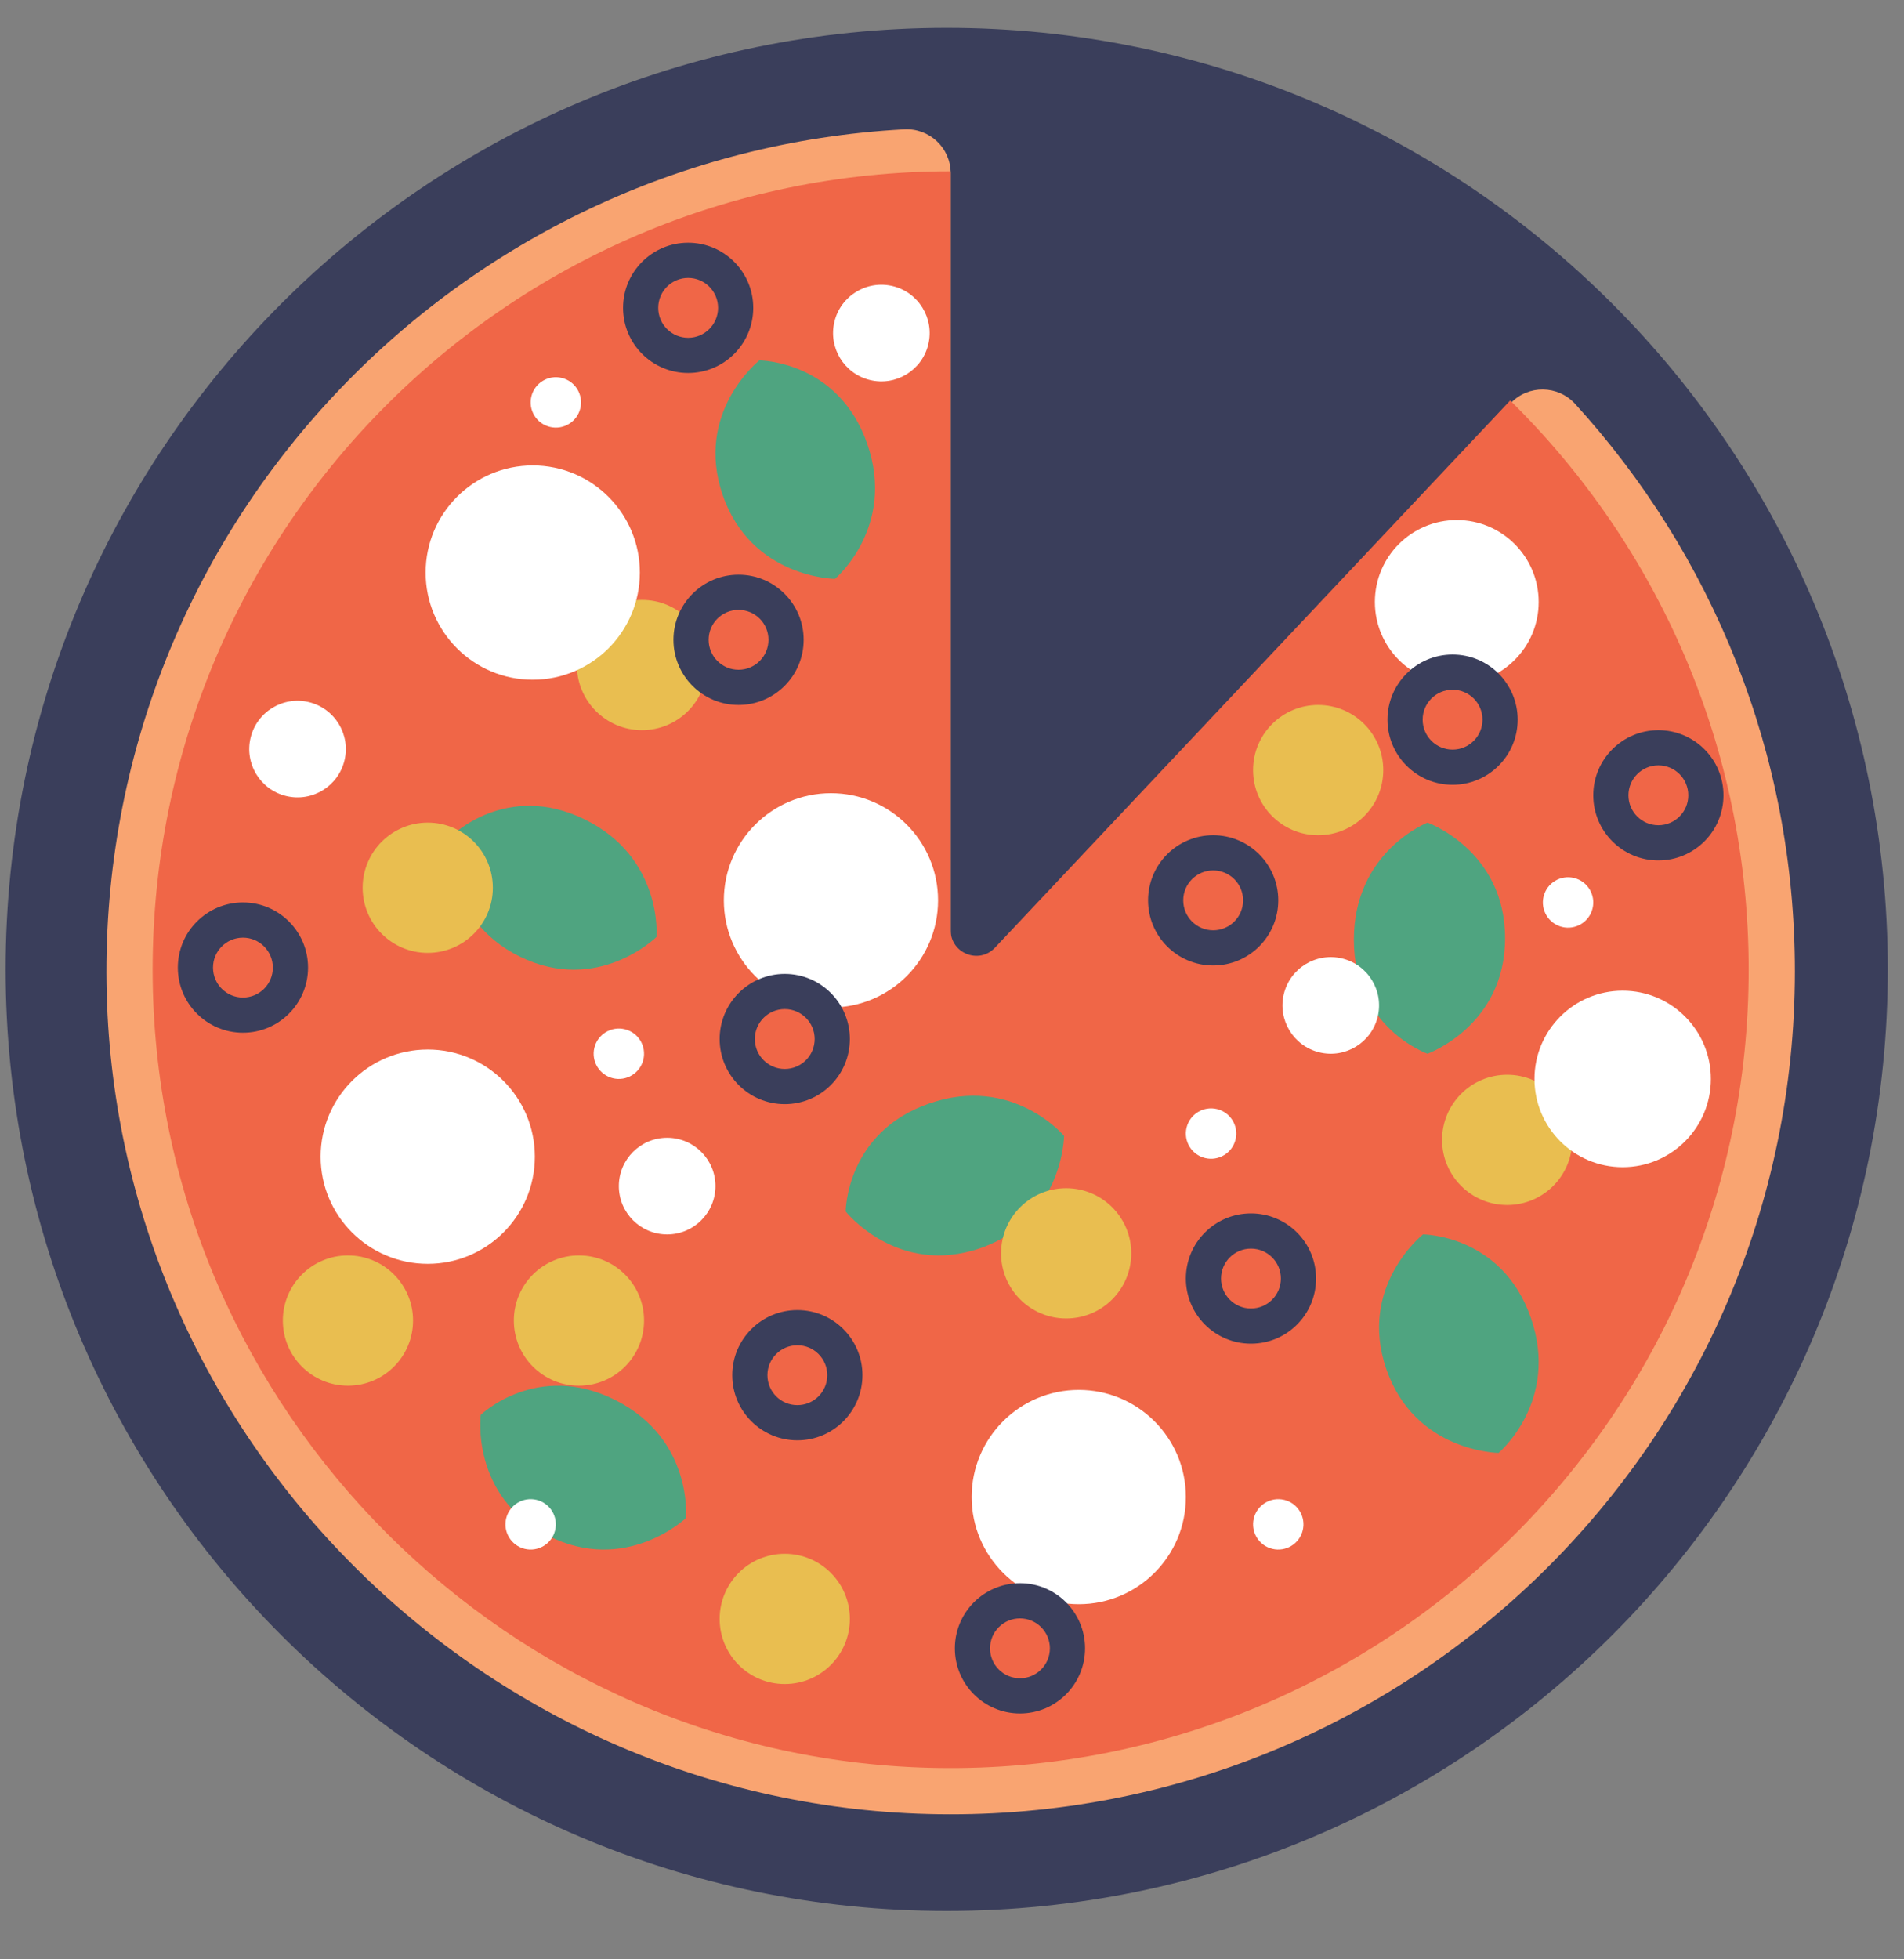 <svg viewBox="306.659 105.237 453.322 466.241" xmlns="http://www.w3.org/2000/svg" overflow="visible" xmlns:xlink="http://www.w3.org/1999/xlink" width="453.322px" height="466.241px"><rect x="306.659" y="105.237" width="453.322" height="466.241" fill="#808080" stroke="none"/><g id="Master/Stickers/Pizza" stroke="none" stroke-width="1" fill="none" fill-rule="evenodd"><g id="Group-88" transform="translate(307.502, 111)"><g id="Group-3" transform="translate(0.498, 0)" fill="#3A3E5B"><path d="M224.063,0.872 C100.317,0.872 -0,101.19 -0,224.935 C-0,348.683 100.317,448.998 224.063,448.998 C347.81,448.998 448.126,348.683 448.126,224.935 C448.126,101.19 347.81,0.872 224.063,0.872" id="Fill-1"/></g><path d="M358.826,90.191 L225.497,231.311 L225.497,35.423 C225.497,29.425 220.433,24.691 214.433,25.016 C107.631,30.799 23.007,119.812 24.518,228.214 C26.023,336.28 114.376,424.476 222.635,425.98 C334.956,427.541 426.498,337.12 426.498,225.358 C426.498,173.364 406.678,125.994 374.174,90.351 C370.072,85.854 363.008,85.766 358.826,90.191" id="Fill-4" fill="#F9A471"/><path d="M358.717,89.547 L236.036,219.772 C232.25,223.792 225.496,221.113 225.496,215.591 L225.496,35 C119.663,35 34.039,121.532 35.517,227.707 C36.94,330.039 120.457,413.555 222.789,414.981 C328.964,416.459 415.498,330.835 415.498,225 C415.498,171.966 393.758,124.013 358.717,89.547" id="Fill-6" fill="#F06647"/><path d="M339.03,190 C339.03,190 321.498,196.846 321.498,217.854 C321.498,238.862 339.03,245 339.03,245 C339.03,245 357.498,238.391 357.498,217.5 C357.498,196.609 339.03,190 339.03,190" id="Fill-8" fill="#4FA480"/><path d="M252.498,264.548 C252.498,264.548 240.26,249.968 220.398,256.842 C200.536,263.719 200.498,282.546 200.498,282.546 C200.498,282.546 212.82,298.1 232.571,291.263 C252.323,284.428 252.498,264.548 252.498,264.548" id="Fill-10" fill="#4FA480"/><path d="M155.464,217.207 C155.464,217.207 157.052,198.399 138.38,189.241 C119.707,180.086 106.579,193.234 106.579,193.234 C106.579,193.234 104.372,212.784 122.939,221.89 C141.508,230.996 155.464,217.207 155.464,217.207" id="Fill-12" fill="#4FA480"/><path d="M197.95,132 C197.95,132 212.531,119.763 205.655,99.9 C198.782,80.038 179.953,80 179.953,80 C179.953,80 164.397,92.322 171.235,112.073 C178.07,131.823 197.95,132 197.95,132" id="Fill-14" fill="#4FA480"/><path d="M355.95,340 C355.95,340 370.531,327.763 363.655,307.9 C356.782,288.038 337.953,288 337.953,288 C337.953,288 322.397,300.322 329.235,320.073 C336.07,339.823 355.95,340 355.95,340" id="Fill-16" fill="#4FA480"/><path d="M162.446,355.521 C162.446,355.521 164.316,336.811 145.66,327.422 C127.006,318.033 113.611,330.941 113.611,330.941 C113.611,330.941 111.108,350.378 129.657,359.715 C148.205,369.05 162.446,355.521 162.446,355.521" id="Fill-18" fill="#4FA480"/><path d="M373.498,265.501 C373.498,274.063 366.559,281 357.997,281 C349.437,281 342.498,274.063 342.498,265.501 C342.498,256.939 349.437,250 357.997,250 C366.559,250 373.498,256.939 373.498,265.501" id="Fill-20" fill="#E9BE50"/><path d="M268.498,292.499 C268.498,301.061 261.559,308 252.998,308 C244.438,308 237.498,301.061 237.498,292.499 C237.498,283.939 244.438,277 252.998,277 C261.559,277 268.498,283.939 268.498,292.499" id="Fill-22" fill="#E9BE50"/><path d="M328.498,177.499 C328.498,186.061 321.559,193 312.997,193 C304.437,193 297.498,186.061 297.498,177.499 C297.498,168.939 304.437,162 312.997,162 C321.559,162 328.498,168.939 328.498,177.499" id="Fill-24" fill="#E9BE50"/><path d="M167.498,152.501 C167.498,161.061 160.559,168 151.998,168 C143.438,168 136.498,161.061 136.498,152.501 C136.498,143.939 143.438,137 151.998,137 C160.559,137 167.498,143.939 167.498,152.501" id="Fill-26" fill="#E9BE50"/><path d="M116.498,205.499 C116.498,214.061 109.559,221 100.997,221 C92.437,221 85.498,214.061 85.498,205.499 C85.498,196.939 92.437,190 100.997,190 C109.559,190 116.498,196.939 116.498,205.499" id="Fill-28" fill="#E9BE50"/><path d="M152.498,308.499 C152.498,317.061 145.557,324 136.998,324 C128.438,324 121.498,317.061 121.498,308.499 C121.498,299.939 128.438,293 136.998,293 C145.557,293 152.498,299.939 152.498,308.499" id="Fill-30" fill="#E9BE50"/><path d="M97.498,308.499 C97.498,317.061 90.559,324 81.997,324 C73.437,324 66.498,317.061 66.498,308.499 C66.498,299.939 73.437,293 81.997,293 C90.559,293 97.498,299.939 97.498,308.499" id="Fill-32" fill="#E9BE50"/><path d="M201.498,379.499 C201.498,388.061 194.559,395 185.997,395 C177.437,395 170.498,388.061 170.498,379.499 C170.498,370.939 177.437,364 185.997,364 C194.559,364 201.498,370.939 201.498,379.499" id="Fill-34" fill="#E9BE50"/><path d="M151.498,130.5 C151.498,144.583 140.081,156 125.998,156 C111.915,156 100.498,144.583 100.498,130.5 C100.498,116.417 111.915,105 125.998,105 C140.081,105 151.498,116.417 151.498,130.5" id="Fill-36" fill="#FFF"/><path d="M222.498,208.501 C222.498,222.583 211.081,234 196.998,234 C182.915,234 171.498,222.583 171.498,208.501 C171.498,194.419 182.915,183 196.998,183 C211.081,183 222.498,194.419 222.498,208.501" id="Fill-38" fill="#FFF"/><path d="M126.498,269.501 C126.498,283.583 115.081,295 100.998,295 C86.915,295 75.498,283.583 75.498,269.501 C75.498,255.419 86.915,244 100.998,244 C115.081,244 126.498,255.419 126.498,269.501" id="Fill-40" fill="#FFF"/><path d="M281.498,350.5 C281.498,364.583 270.081,376 255.998,376 C241.915,376 230.498,364.583 230.498,350.5 C230.498,336.417 241.915,325 255.998,325 C270.081,325 281.498,336.417 281.498,350.5" id="Fill-42" fill="#FFF"/><path d="M406.498,251.001 C406.498,262.599 397.096,272 385.497,272 C373.899,272 364.498,262.599 364.498,251.001 C364.498,239.401 373.899,230 385.497,230 C397.096,230 406.498,239.401 406.498,251.001" id="Fill-44" fill="#FFF"/><path d="M365.498,137.501 C365.498,148.271 356.768,157 345.999,157 C335.229,157 326.498,148.271 326.498,137.501 C326.498,126.729 335.229,118 345.999,118 C356.768,118 365.498,126.729 365.498,137.501" id="Fill-46" fill="#FFF"/><path d="M393.998,190.625 C390.063,190.625 386.873,187.436 386.873,183.501 C386.873,179.566 390.063,176.377 393.998,176.377 C397.933,176.377 401.121,179.566 401.121,183.501 C401.121,187.436 397.933,190.625 393.998,190.625 M393.998,168 C385.437,168 378.498,174.94 378.498,183.501 C378.498,192.062 385.437,199 393.998,199 C402.559,199 409.498,192.062 409.498,183.501 C409.498,174.94 402.559,168 393.998,168" id="Fill-48" fill="#3A3E5B"/><path d="M344.998,172.625 C341.063,172.625 337.873,169.436 337.873,165.501 C337.873,161.566 341.063,158.377 344.998,158.377 C348.933,158.377 352.121,161.566 352.121,165.501 C352.121,169.436 348.933,172.625 344.998,172.625 M344.998,150 C336.437,150 329.498,156.94 329.498,165.501 C329.498,174.062 336.437,181 344.998,181 C353.559,181 360.498,174.062 360.498,165.501 C360.498,156.94 353.559,150 344.998,150" id="Fill-50" fill="#3A3E5B"/><path d="M287.998,215.625 C284.063,215.625 280.873,212.437 280.873,208.5 C280.873,204.567 284.063,201.377 287.998,201.377 C291.933,201.377 295.121,204.567 295.121,208.5 C295.121,212.437 291.933,215.625 287.998,215.625 M287.998,193 C279.437,193 272.498,199.941 272.498,208.5 C272.498,217.063 279.437,224 287.998,224 C296.559,224 303.498,217.063 303.498,208.5 C303.498,199.941 296.559,193 287.998,193" id="Fill-52" fill="#3A3E5B"/><path d="M296.998,305.625 C293.063,305.625 289.873,302.436 289.873,298.501 C289.873,294.566 293.063,291.377 296.998,291.377 C300.933,291.377 304.121,294.566 304.121,298.501 C304.121,302.436 300.933,305.625 296.998,305.625 M296.998,283 C288.437,283 281.498,289.94 281.498,298.501 C281.498,307.062 288.437,314 296.998,314 C305.559,314 312.498,307.062 312.498,298.501 C312.498,289.94 305.559,283 296.998,283" id="Fill-54" fill="#3A3E5B"/><path d="M241.998,393.625 C238.063,393.625 234.873,390.437 234.873,386.5 C234.873,382.567 238.063,379.377 241.998,379.377 C245.933,379.377 249.121,382.567 249.121,386.5 C249.121,390.437 245.933,393.625 241.998,393.625 M241.998,371 C233.437,371 226.498,377.941 226.498,386.5 C226.498,395.063 233.437,402 241.998,402 C250.559,402 257.498,395.063 257.498,386.5 C257.498,377.941 250.559,371 241.998,371" id="Fill-56" fill="#3A3E5B"/><path d="M188.998,328.625 C185.063,328.625 181.873,325.437 181.873,321.5 C181.873,317.567 185.063,314.377 188.998,314.377 C192.933,314.377 196.121,317.567 196.121,321.5 C196.121,325.437 192.933,328.625 188.998,328.625 M188.998,306 C180.437,306 173.498,312.941 173.498,321.5 C173.498,330.063 180.437,337 188.998,337 C197.559,337 204.498,330.063 204.498,321.5 C204.498,312.941 197.559,306 188.998,306" id="Fill-58" fill="#3A3E5B"/><path d="M185.998,248.625 C182.063,248.625 178.873,245.436 178.873,241.501 C178.873,237.566 182.063,234.377 185.998,234.377 C189.933,234.377 193.121,237.566 193.121,241.501 C193.121,245.436 189.933,248.625 185.998,248.625 M185.998,226 C177.437,226 170.498,232.94 170.498,241.501 C170.498,250.062 177.437,257 185.998,257 C194.559,257 201.498,250.062 201.498,241.501 C201.498,232.94 194.559,226 185.998,226" id="Fill-60" fill="#3A3E5B"/><path d="M56.998,231.625 C53.063,231.625 49.873,228.437 49.873,224.5 C49.873,220.567 53.063,217.377 56.998,217.377 C60.933,217.377 64.121,220.567 64.121,224.5 C64.121,228.437 60.933,231.625 56.998,231.625 M56.998,209 C48.437,209 41.498,215.941 41.498,224.5 C41.498,233.063 48.437,240 56.998,240 C65.559,240 72.498,233.063 72.498,224.5 C72.498,215.941 65.559,209 56.998,209" id="Fill-62" fill="#3A3E5B"/><path d="M174.998,153.625 C171.063,153.625 167.873,150.437 167.873,146.5 C167.873,142.567 171.063,139.377 174.998,139.377 C178.933,139.377 182.121,142.567 182.121,146.5 C182.121,150.437 178.933,153.625 174.998,153.625 M174.998,131 C166.437,131 159.498,137.941 159.498,146.5 C159.498,155.063 166.437,162 174.998,162 C183.559,162 190.498,155.063 190.498,146.5 C190.498,137.941 183.559,131 174.998,131" id="Fill-64" fill="#3A3E5B"/><path d="M162.998,74.625 C159.063,74.625 155.873,71.436 155.873,67.501 C155.873,63.566 159.063,60.377 162.998,60.377 C166.933,60.377 170.121,63.566 170.121,67.501 C170.121,71.436 166.933,74.625 162.998,74.625 M162.998,52 C154.437,52 147.498,58.94 147.498,67.501 C147.498,76.062 154.437,83 162.998,83 C171.559,83 178.498,76.062 178.498,67.501 C178.498,58.94 171.559,52 162.998,52" id="Fill-66" fill="#3A3E5B"/><path d="M169.498,276.5 C169.498,282.85 164.35,288 157.998,288 C151.646,288 146.498,282.85 146.498,276.5 C146.498,270.15 151.646,265 157.998,265 C164.35,265 169.498,270.15 169.498,276.5" id="Fill-68" fill="#FFF"/><path d="M304.826,230.784 C306.325,224.614 312.545,220.828 318.714,222.328 C324.885,223.827 328.669,230.047 327.17,236.217 C325.668,242.388 319.451,246.174 313.282,244.671 C307.11,243.171 303.326,236.953 304.826,230.784" id="Fill-70" fill="#FFF"/><path d="M197.826,70.784 C199.325,64.614 205.543,60.828 211.714,62.328 C217.883,63.827 221.669,70.047 220.17,76.217 C218.668,82.388 212.451,86.174 206.282,84.671 C200.11,83.171 196.326,76.953 197.826,70.784" id="Fill-72" fill="#FFF"/><path d="M58.826,169.783 C60.325,163.613 66.545,159.827 72.714,161.329 C78.885,162.828 82.669,169.046 81.17,175.215 C79.668,181.387 73.451,185.173 67.282,183.671 C61.11,182.172 57.326,175.952 58.826,169.783" id="Fill-74" fill="#FFF"/><path d="M119.669,355.583 C120.453,352.365 123.697,350.389 126.916,351.171 C130.135,351.955 132.109,355.198 131.327,358.417 C130.545,361.635 127.299,363.611 124.08,362.829 C120.861,362.045 118.887,358.802 119.669,355.583" id="Fill-76" fill="#FFF"/><path d="M140.669,243.583 C141.451,240.365 144.697,238.389 147.916,239.171 C151.135,239.955 153.109,243.198 152.327,246.417 C151.543,249.635 148.299,251.611 145.08,250.829 C141.862,250.045 139.886,246.8 140.669,243.583" id="Fill-78" fill="#FFF"/><path d="M366.669,207.583 C367.451,204.364 370.697,202.388 373.916,203.172 C377.135,203.955 379.109,207.199 378.327,210.418 C377.543,213.637 374.299,215.611 371.08,214.829 C367.862,214.045 365.886,210.801 366.669,207.583" id="Fill-80" fill="#FFF"/><path d="M281.669,262.583 C282.453,259.365 285.697,257.389 288.916,258.171 C292.135,258.955 294.109,262.2 293.327,265.417 C292.545,268.635 289.299,270.611 286.08,269.829 C282.861,269.045 280.887,265.802 281.669,262.583" id="Fill-82" fill="#FFF"/><path d="M297.669,355.583 C298.451,352.365 301.697,350.389 304.916,351.171 C308.135,351.955 310.109,355.198 309.327,358.417 C308.543,361.635 305.299,363.611 302.08,362.829 C298.862,362.045 296.886,358.802 297.669,355.583" id="Fill-84" fill="#FFF"/><path d="M125.669,88.582 C126.453,85.363 129.697,83.389 132.916,84.171 C136.135,84.955 138.109,88.199 137.327,91.417 C136.545,94.636 133.301,96.612 130.08,95.828 C126.861,95.045 124.887,91.801 125.669,88.582" id="Fill-86" fill="#FFF"/></g></g></svg>